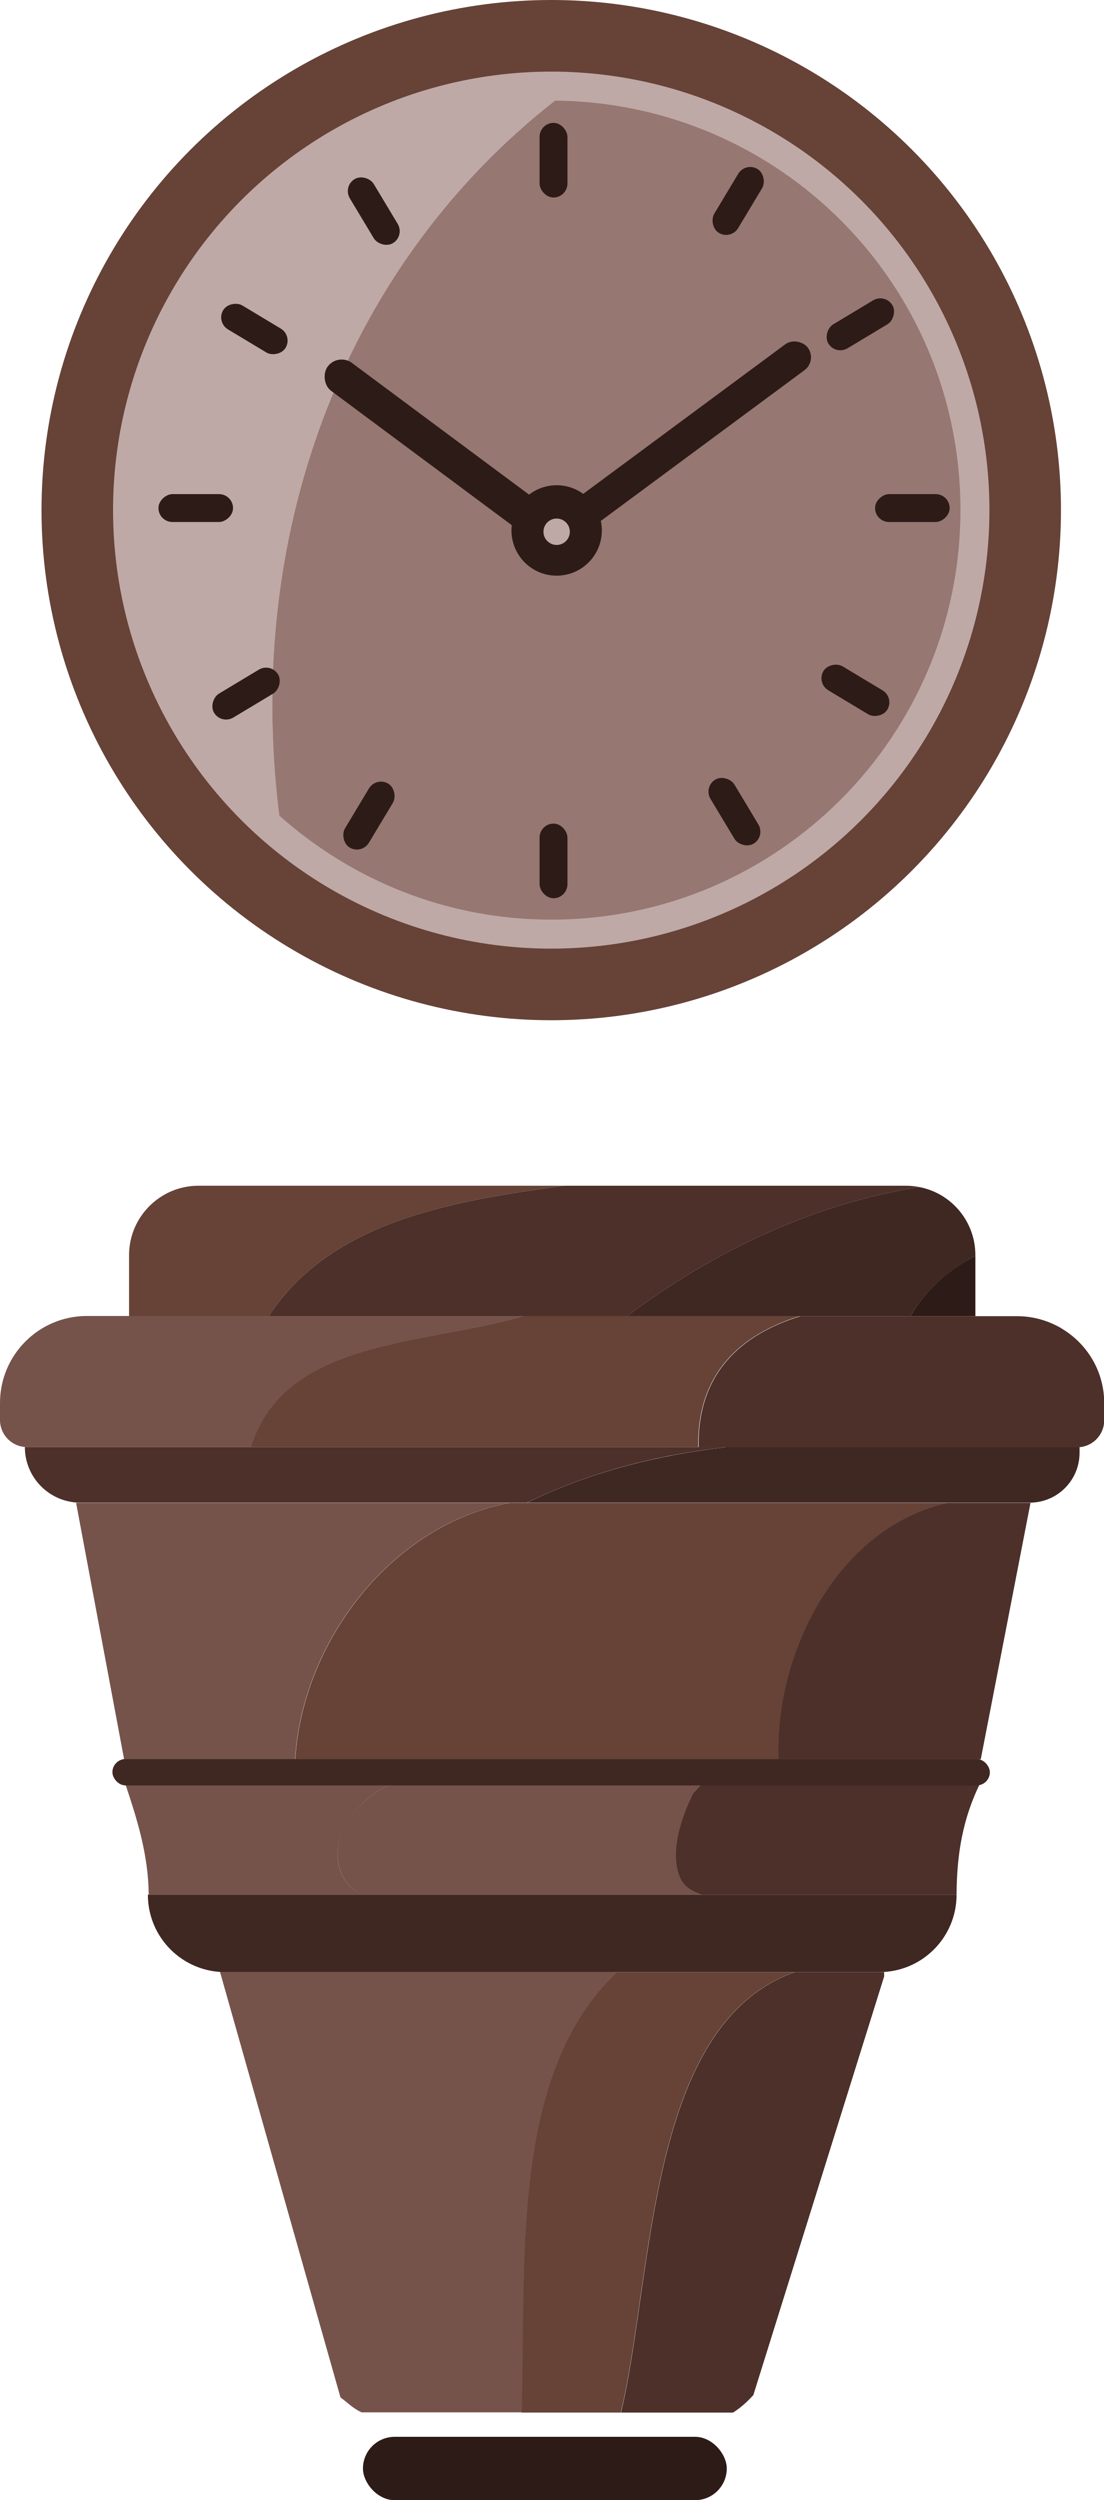 <?xml version="1.0" encoding="UTF-8"?>
<svg id="Calque_2" data-name="Calque 2" xmlns="http://www.w3.org/2000/svg" viewBox="0 0 51.07 115.57">
  <defs>
    <style>
      .cls-1 {
        fill: #664237;
      }

      .cls-2 {
        fill: #3f2722;
      }

      .cls-3 {
        fill: #2d1b18;
      }

      .cls-4 {
        fill: #4c3029;
      }

      .cls-5 {
        fill: #75534b;
      }

      .cls-6 {
        fill: #967771;
      }

      .cls-7 {
        fill: #bfa9a6;
      }
    </style>
  </defs>
  <g id="Calque_1-2" data-name="Calque 1">
    <g>
      <circle class="cls-1" cx="25.5" cy="23.58" r="23.58"/>
      <circle class="cls-7" cx="25.5" cy="23.58" r="20.27"/>
      <path class="cls-6" d="M12.92,37.7c3.35,2.98,7.74,4.81,12.58,4.81,10.46,0,18.93-8.48,18.93-18.93S36.05,4.75,25.67,4.65c-9.4,7.34-14.44,19.53-12.75,33.05Z"/>
      <path class="cls-7" d="M6.56,23.58c0,5.62,2.47,10.66,6.36,14.13-1.69-13.52,3.35-25.71,12.75-33.05-.06,0-.12,0-.17,0C15.04,4.64,6.56,13.12,6.56,23.58Z"/>
      <g>
        <circle class="cls-3" cx="25.75" cy="24.52" r="2.09"/>
        <rect class="cls-3" x="24.21" y="19.66" width="14.59" height="1.49" rx=".74" ry=".74" transform="translate(-5.96 22.74) rotate(-36.49)"/>
        <rect class="cls-3" x="13.86" y="20.08" width="13.22" height="1.61" rx=".8" ry=".8" transform="translate(24.44 49.86) rotate(-143.39)"/>
        <circle class="cls-7" cx="25.75" cy="24.58" r=".61"/>
      </g>
      <g>
        <g>
          <rect class="cls-3" x="24.96" y="5.68" width="1.29" height="3.45" rx=".65" ry=".65"/>
          <rect class="cls-3" x="41.56" y="21.76" width="1.29" height="3.45" rx=".65" ry=".65" transform="translate(18.72 65.69) rotate(-90)"/>
          <rect class="cls-3" x="16.64" y="8.03" width="1.29" height="3.45" rx=".65" ry=".65" transform="translate(-2.55 10.3) rotate(-31)"/>
          <rect class="cls-3" x="39.15" y="13.26" width="1.29" height="3.45" rx=".65" ry=".65" transform="translate(47.45 56.82) rotate(-121)"/>
          <rect class="cls-3" x="11.13" y="13.52" width="1.29" height="3.37" rx=".65" ry=".65" transform="translate(-7.33 17.47) rotate(-59)"/>
          <rect class="cls-3" x="16.42" y="35.97" width="1.29" height="3.45" rx=".65" ry=".65" transform="translate(12.28 78.8) rotate(-149)"/>
        </g>
        <g>
          <rect class="cls-3" x="24.96" y="38.07" width="1.29" height="3.45" rx=".65" ry=".65"/>
          <rect class="cls-3" x="8.41" y="21.76" width="1.29" height="3.45" rx=".65" ry=".65" transform="translate(-14.43 32.54) rotate(-90)"/>
          <rect class="cls-3" x="33.33" y="35.79" width="1.29" height="3.45" rx=".65" ry=".65" transform="translate(-14.47 22.86) rotate(-31)"/>
          <rect class="cls-3" x="10.74" y="30.33" width="1.29" height="3.45" rx=".65" ry=".65" transform="translate(-10.23 58.33) rotate(-121)"/>
          <rect class="cls-3" x="38.93" y="30.18" width="1.29" height="3.45" rx=".65" ry=".65" transform="translate(-8.16 49.4) rotate(-59)"/>
          <rect class="cls-3" x="33.49" y="7.55" width="1.29" height="3.45" rx=".65" ry=".65" transform="translate(58.63 34.82) rotate(-149)"/>
        </g>
      </g>
    </g>
    <g>
      <path class="cls-1" d="M26.09,54.81H9.18c-1.77,0-3.21,1.44-3.21,3.21v2.82h6.46c2.9-4.43,8.57-5.33,13.66-6.03Z"/>
      <path class="cls-4" d="M41.91,54.81h-15.82c-5.09.7-10.76,1.6-13.66,6.03h16.57c3.99-2.98,8.55-5.18,13.52-5.97-.2-.04-.4-.06-.61-.06Z"/>
      <path class="cls-2" d="M45.12,58.05v-.03c0-1.57-1.12-2.87-2.6-3.15-4.97.79-9.53,2.99-13.52,5.97h13.12c.67-1.2,1.75-2.14,3-2.79Z"/>
      <path class="cls-3" d="M45.12,58.05c-1.25.64-2.33,1.59-3,2.79h3v-2.79Z"/>
      <path class="cls-5" d="M24.21,60.83H4.02c-2.22,0-4.02,1.8-4.02,4.02v.79c0,.69.56,1.25,1.25,1.25h10.37c1.58-5.04,7.98-4.68,12.6-6.06Z"/>
      <path class="cls-1" d="M37.02,60.83h-12.81c-4.61,1.37-11.02,1.02-12.6,6.06h20.69c-.06-3.4,1.94-5.2,4.71-6.06Z"/>
      <path class="cls-4" d="M49.1,61.4c-.05.28.17.62-.03.82h.28-.28c.2-.2-.02-.54.03-.82-.6-.35-1.3-.56-2.04-.56h-10.03c-2.77.85-4.78,2.66-4.71,6.06h17.51c.69,0,1.25-.56,1.25-1.25v-.79c0-1.47-.79-2.75-1.97-3.45Z"/>
      <path class="cls-4" d="M1.15,66.89c0,1.42,1.15,2.57,2.57,2.57h20.65c2.89-1.4,5.98-2.21,9.27-2.57H1.15Z"/>
      <path class="cls-2" d="M33.65,66.89c-3.29.37-6.39,1.17-9.27,2.57h23.25c1.28,0,2.31-1.03,2.31-2.31v-.26h-16.29Z"/>
      <path class="cls-5" d="M23.58,69.47H3.52l2.22,11.85h7.91c.34-5.44,4.44-10.83,9.92-11.85Z"/>
      <path class="cls-1" d="M43.81,69.47h-20.23c-5.48,1.02-9.58,6.41-9.92,11.85h22.37c-.19-5.02,2.78-10.7,7.79-11.85Z"/>
      <path class="cls-4" d="M47.67,69.47h-3.86c-5,1.14-7.98,6.83-7.79,11.85h9.35l2.3-11.85Z"/>
      <path class="cls-5" d="M31.54,86.87c-.57-1.13,0-2.83.57-3.97.18-.18.35-.38.51-.58H5.79v.12c.54,1.62,1.07,3.26,1.09,5.14h9.87c-1.36-.67-1.32-2.21-.79-3.26.57-.85,1.49-1.74,2.63-2.02-1.13.28-2.06,1.17-2.63,2.02-.53,1.05-.56,2.59.79,3.26h15.78c-.45-.14-.82-.37-.99-.71Z"/>
      <path class="cls-4" d="M32.58,82.32c-.16.2-.33.4-.51.58-.57,1.13-1.13,2.83-.57,3.97.17.34.54.57.99.71h11.76c.01-1.89.29-3.52,1.09-5.15v-.11h-12.77Z"/>
      <path class="cls-2" d="M44.25,87.58H6.84s0,.09,0,.14c0-.05,0-.09,0-.14h0c0,1.98,1.6,3.58,3.58,3.58h30.25c1.98,0,3.58-1.6,3.58-3.58h0Z"/>
      <path class="cls-5" d="M10.18,91.16l5.57,19.66c.32.23.59.52.98.69h7.42c.22-6.73-.61-15.68,4.42-20.36H10.18Z"/>
      <path class="cls-1" d="M36.77,91.16h-8.22c-5.02,4.68-4.19,13.63-4.42,20.36h4.59c1.53-6.49,1.22-17.95,8.04-20.36Z"/>
      <path class="cls-4" d="M40.91,91.16h-4.14c-6.82,2.41-6.51,13.86-8.04,20.36h5.18c.35-.22.66-.5.94-.81l6.05-19.35v-.2Z"/>
      <rect class="cls-2" x="5.2" y="81.31" width="40.59" height="1.22" rx=".61" ry=".61"/>
      <rect class="cls-3" x="16.79" y="112.64" width="16.83" height="2.93" rx="1.47" ry="1.47"/>
    </g>
  </g>
</svg>